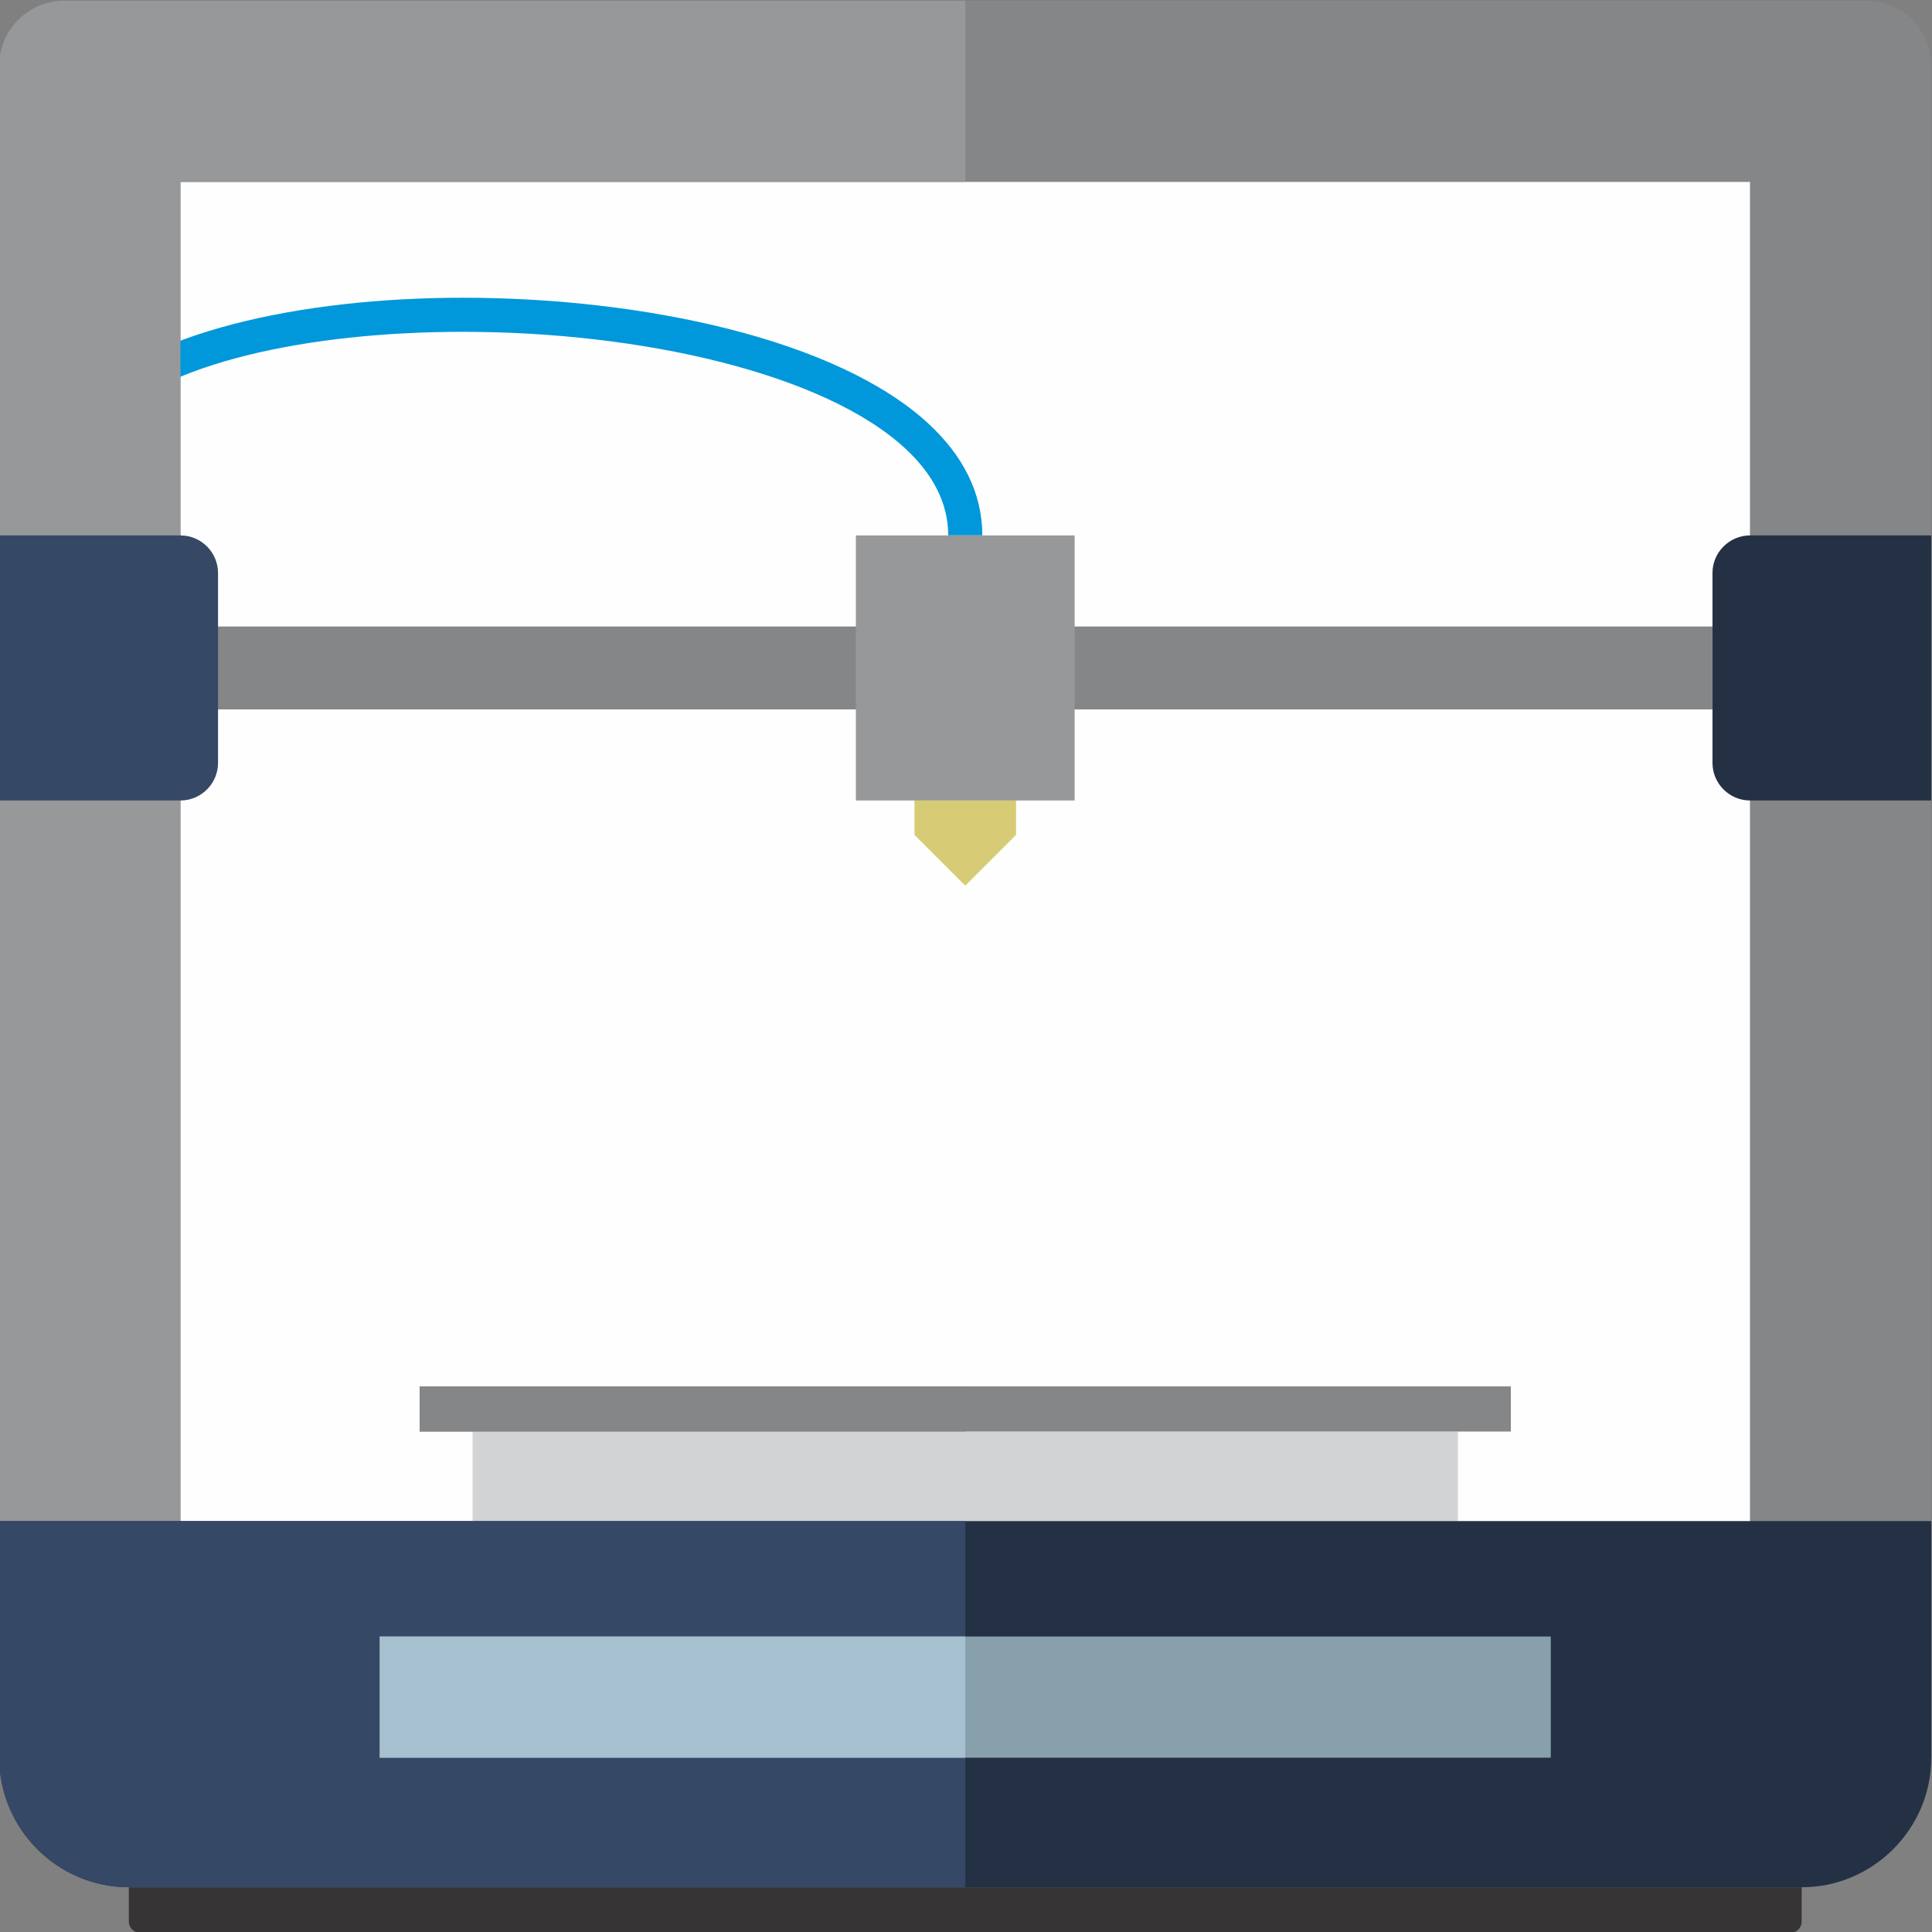 <?xml version="1.0" encoding="UTF-8"?>
<!DOCTYPE svg PUBLIC "-//W3C//DTD SVG 1.1//EN" "http://www.w3.org/Graphics/SVG/1.1/DTD/svg11.dtd">
<!-- Creator: CorelDRAW 2020 (64 Bit) -->
<svg xmlns="http://www.w3.org/2000/svg" xml:space="preserve" width="200mm" height="200mm" version="1.1" style="shape-rendering:geometricPrecision; text-rendering:geometricPrecision; image-rendering:optimizeQuality; fill-rule:evenodd; clip-rule:evenodd"
viewBox="0 0 20000 20000"
 xmlns:xlink="http://www.w3.org/1999/xlink"
 xmlns:xodm="http://www.corel.com/coreldraw/odm/2003">
 <rect x="0" y="0" width="20000" height="20000" fill="#808080" stroke="none"/>
 <defs>
  <style type="text/css">
   <![CDATA[
    .str0 {stroke:#FEFEFE;stroke-width:20;stroke-miterlimit:22.926}
    .fil0 {fill:#FEFEFE}
    .fil4 {fill:#D2D3D5}
    .fil6 {fill:#96989A}
    .fil1 {fill:#848688}
    .fil3 {fill:#373435}
    .fil5 {fill:#D7CC75}
    .fil9 {fill:#889FAC}
    .fil10 {fill:#A6C0CF}
    .fil7 {fill:#243145}
    .fil8 {fill:#354966}
    .fil2 {fill:#0098DA;fill-rule:nonzero}
   ]]>
  </style>
 </defs>
 <g id="Camada_x0020_1">
  <rect class="fil0 str0" x="1860.51" y="1883.31" width="16248.57" height="14093.48"/>
  <path class="fil1" d="M-7.6 15746.31l0 -14533.67 0 -534.37 0 -0.01c0,-5.76 0.07,-11.5 0.22,-17.23l0 -0.01c0.15,-5.73 0.37,-11.44 0.66,-17.13l0 -0.01c0.29,-5.69 0.65,-11.36 1.09,-17.02l0 -0.01c0.43,-5.65 0.94,-11.29 1.51,-16.9l0 -0.01c0.57,-5.62 1.22,-11.21 1.93,-16.78l0 -0.01c0.71,-5.57 1.5,-11.13 2.35,-16.66l0 -0.01c0.85,-5.53 1.77,-11.04 2.76,-16.53l0 -0.01c0.99,-5.49 2.05,-10.95 3.17,-16.39l0 -0.01c1.12,-5.44 2.3,-10.87 3.56,-16.26 1.25,-5.39 2.57,-10.76 3.96,-16.11l0 -0.01c2.77,-10.69 5.79,-21.28 9.07,-31.76l0 -0.01c1.64,-5.24 3.35,-10.45 5.11,-15.63l0 -0.01c1.76,-5.19 3.59,-10.34 5.48,-15.47 1.89,-5.13 3.83,-10.23 5.84,-15.3l0 -0.01c2.01,-5.07 4.09,-10.11 6.21,-15.11l0 -0.01c2.13,-5.01 4.32,-9.98 6.56,-14.93l0 -0.01c2.25,-4.95 4.55,-9.85 6.92,-14.74 2.36,-4.88 4.78,-9.74 7.26,-14.55l0 -0.01c4.95,-9.63 10.13,-19.13 15.53,-28.49l0 -0.01c2.7,-4.68 5.46,-9.32 8.26,-13.93 2.81,-4.61 5.67,-9.18 8.59,-13.72 2.92,-4.54 5.88,-9.04 8.9,-13.5l0.01 0c3.02,-4.46 6.08,-8.89 9.21,-13.27l0.01 0c3.12,-4.38 6.3,-8.72 9.52,-13.03l0 -0.01c3.23,-4.31 6.5,-8.57 9.83,-12.8 6.65,-8.45 13.5,-16.74 20.54,-24.86l0 -0.01c3.52,-4.06 7.09,-8.08 10.7,-12.05l0.01 0c3.61,-3.97 7.28,-7.91 10.98,-11.79l0 -0.01c3.71,-3.89 7.47,-7.73 11.26,-11.52l0 -0.01c3.8,-3.8 7.65,-7.55 11.53,-11.25l0 -0.01c3.89,-3.71 7.82,-7.37 11.79,-10.98l0.01 0c3.97,-3.61 7.99,-7.18 12.05,-10.7 4.06,-3.52 8.16,-6.99 12.31,-10.42 8.29,-6.85 16.75,-13.5 25.36,-19.95l0 -0.01c4.31,-3.23 8.64,-6.39 13.03,-9.52l0.01 0c4.38,-3.12 8.8,-6.2 13.26,-9.22l0.01 0c4.46,-3.02 8.96,-5.99 13.49,-8.9l0.01 0c4.53,-2.91 9.1,-5.79 13.71,-8.59l0.01 0c4.61,-2.81 9.25,-5.56 13.93,-8.26l0.01 0c4.68,-2.7 9.39,-5.35 14.14,-7.94 14.25,-7.77 28.81,-15.03 43.65,-21.77l0.01 0c4.94,-2.25 9.92,-4.43 14.93,-6.56l0.01 0c5.01,-2.13 10.04,-4.21 15.11,-6.21l0.01 0c5.07,-2.01 10.16,-3.96 15.29,-5.84l0.01 0c5.13,-1.89 10.29,-3.71 15.47,-5.48l0.01 0c5.18,-1.76 10.39,-3.48 15.63,-5.11l0.01 0c5.24,-1.64 10.51,-3.22 15.8,-4.73l0.01 0c5.29,-1.51 10.61,-2.96 15.95,-4.34l0.01 0c5.34,-1.38 10.71,-2.7 16.1,-3.96l0.01 0c5.39,-1.25 10.82,-2.44 16.26,-3.56l0.01 0c5.44,-1.12 10.9,-2.19 16.39,-3.17l0.01 0c5.49,-0.99 11,-1.91 16.53,-2.76l0.01 0c5.53,-0.85 11.09,-1.63 16.66,-2.35l0.01 0c5.57,-0.71 11.17,-1.36 16.78,-1.93l0.01 0c5.62,-0.57 11.25,-1.08 16.9,-1.51l0.01 0c5.65,-0.44 11.34,-0.8 17.02,-1.09l0.01 0c5.69,-0.29 11.41,-0.51 17.13,-0.66l0.01 0c5.73,-0.15 11.46,-0.22 17.23,-0.22l0.01 0 534.36 0 17589.91 0 534.36 0 0.01 0c5.76,0 11.5,0.07 17.23,0.22l0.01 0c5.73,0.15 11.44,0.37 17.13,0.66l0.01 0c5.69,0.29 11.36,0.65 17.02,1.09l0.01 0c5.65,0.43 11.29,0.94 16.9,1.51l0.01 0c5.62,0.58 11.2,1.22 16.78,1.93l0.01 0c5.57,0.71 11.13,1.5 16.66,2.35l0.01 0c5.53,0.85 11.04,1.77 16.53,2.76l0.01 0c5.49,0.99 10.95,2.05 16.39,3.17l0.01 0c5.44,1.12 10.87,2.31 16.26,3.56l0.01 0c5.39,1.25 10.75,2.57 16.1,3.96l0.01 0c5.34,1.38 10.66,2.82 15.95,4.34l0.01 0c5.29,1.51 10.56,3.09 15.8,4.73l0.01 0c5.24,1.64 10.45,3.34 15.63,5.11l0.01 0c5.18,1.76 10.34,3.59 15.47,5.48l0.01 0c5.13,1.89 10.22,3.84 15.29,5.84l0.01 0c5.07,2.01 10.11,4.08 15.11,6.21l0.01 0c5.01,2.13 9.98,4.32 14.93,6.56l0.01 0c14.84,6.74 29.4,14 43.65,21.77 4.75,2.59 9.47,5.24 14.15,7.94 4.68,2.7 9.33,5.45 13.93,8.26l0.01 0c4.61,2.81 9.18,5.68 13.71,8.59l0.01 0c4.53,2.91 9.03,5.88 13.49,8.9l0.01 0c4.46,3.02 8.88,6.09 13.26,9.22l0.01 0c4.38,3.12 8.72,6.3 13.03,9.52l0 0.01c8.61,6.45 17.07,13.11 25.36,19.95 4.14,3.42 8.25,6.9 12.31,10.42 4.06,3.52 8.08,7.08 12.05,10.7l0.01 0c3.97,3.61 7.9,7.28 11.79,10.98l0 0.01c3.89,3.71 7.73,7.46 11.53,11.25l0 0.01c3.8,3.8 7.55,7.63 11.26,11.52l0 0.01c3.71,3.89 7.38,7.82 10.99,11.79 3.61,3.97 7.18,7.99 10.7,12.05l0 0.01c3.52,4.06 7,8.16 10.42,12.3l0 0.01c3.42,4.14 6.8,8.33 10.12,12.55l0.01 0c3.33,4.22 6.59,8.5 9.82,12.8l0 0.01c3.23,4.31 6.4,8.64 9.53,13.03 3.13,4.38 6.2,8.81 9.22,13.27 3.02,4.46 5.99,8.97 8.9,13.5l0.01 0c2.92,4.54 5.77,9.11 8.58,13.72 2.81,4.6 5.56,9.26 8.26,13.93l0.01 0.01c2.7,4.68 5.34,9.39 7.93,14.14l0 0.01c2.59,4.75 5.12,9.53 7.59,14.34l0.01 0.01c2.48,4.82 4.89,9.67 7.25,14.55l0.01 0c2.36,4.88 4.67,9.79 6.91,14.74l0 0.01c2.25,4.94 4.43,9.93 6.56,14.93l0.01 0.01c2.13,5.01 4.2,10.04 6.2,15.11l0 0.01c2.01,5.07 3.95,10.18 5.84,15.3l0.01 0c1.89,5.12 3.7,10.29 5.47,15.47l0.01 0.01c1.76,5.18 3.47,10.39 5.1,15.63l0 0.01c1.64,5.24 3.22,10.51 4.73,15.8l0 0.01c1.51,5.29 2.96,10.61 4.34,15.95l0.01 0.01c1.38,5.34 2.69,10.71 3.95,16.11l0.01 0c1.25,5.39 2.43,10.83 3.55,16.26l0.01 0.01c1.12,5.44 2.18,10.91 3.16,16.39l0.01 0.01c0.99,5.48 1.9,11 2.75,16.53l0.01 0.01c0.85,5.53 1.62,11.09 2.34,16.66l0.01 0.01c0.71,5.57 1.35,11.16 1.92,16.78l0.01 0.01c0.57,5.61 1.07,11.25 1.5,16.9l0.01 0.01c0.44,5.65 0.79,11.33 1.08,17.02l0.01 0.01c0.29,5.69 0.5,11.41 0.65,17.13l0.01 0.01c0.15,5.74 0.21,11.46 0.21,17.23l0.01 0.01 0 534.37 -0.01 0.78 0 14532.89 -1875.71 0 0 -13863 -16248.57 0 0 13863 -1875.71 0z"/>
  <path class="fil2" d="M9815.99 5542.62c0,-337.7 -162.09,-637.13 -440.98,-896.22 -423.86,-393.78 -1109.7,-694.77 -1914.92,-898.82 -817.93,-207.28 -1754.91,-312.57 -2666.7,-312.57 -1605.6,0 -3119.51,321.93 -3734.27,983.68l-257.7 -239.78c685.38,-737.77 2299.44,-1096.68 3991.97,-1096.68 938.47,0 1905.36,109 2752.14,323.59 859.5,217.8 1599.33,546.3 2069.26,982.88 350.36,325.48 553.98,710.23 553.98,1153.92l-352.78 0z"/>
  <path class="fil3" d="M1448.39 20007.6l17087.97 0c63.08,0 114.7,-51.61 114.7,-114.69l0 -356.03 -0.01 0 -17317.31 0 -0.05 0 0 356.03c0,63.08 51.62,114.69 114.7,114.69z"/>
  <rect class="fil4" x="4892.38" y="14819.27" width="10200" height="927.04"/>
  <rect class="fil1" x="1868.09" y="6485.56" width="15859.46" height="858.1"/>
  <polygon class="fil5" points="10518.47,8286.61 10518.47,8642.47 9992.39,9168.57 9992.39,9168.57 9466.31,8642.47 9466.31,8286.61 "/>
  <rect class="fil1" x="4344.41" y="14351.64" width="11295.93" height="467.64"/>
  <polygon class="fil1" points="4344.43,14351.64 9992.38,14351.64 9992.38,14819.27 4344.43,14819.27 "/>
  <path class="fil6" d="M-7.6 17995.58l0 -16782.94 0 -534.37c0,-368.9 301.77,-670.67 670.67,-670.67l534.37 0 8794.94 0 0 1875.71 -8124.27 0 0 16112.27c0,368.91 -301.77,670.68 -670.67,670.68l-534.37 0c-368.9,0 -670.67,-301.77 -670.67,-670.68z"/>
  <path class="fil7" d="M19992.4 17126.8l0 1068.74c0,737.77 -603.58,1341.34 -1341.35,1341.34l-17317.31 0c-737.77,0 -1341.34,-603.57 -1341.34,-1341.34l0 -1068.74 0 -1380.49 20000 0 0 1380.49z"/>
  <path class="fil8" d="M9992.38 19536.88l-8658.64 0c-737.77,0 -1341.34,-603.57 -1341.34,-1341.34l0 -1068.74 0 -1380.49 9999.98 0 0 3790.57z"/>
  <rect class="fil9" x="3931.03" y="16941.18" width="12122.69" height="1254.36"/>
  <polygon class="fil10" points="3931.05,16941.18 9992.38,16941.18 9992.38,18195.54 3931.05,18195.54 "/>
  <rect class="fil6" x="8860.03" y="5542.62" width="2264.7" height="2743.99"/>
  <path class="fil8" d="M-7.6 5542.62l1875.71 0c213.94,0 388.98,175.03 388.98,388.98l0 1966.03c0,213.95 -175.04,388.98 -388.98,388.98l-1875.71 0 0 -2743.99z"/>
  <path class="fil7" d="M19992.26 5542.62l-1875.71 0c-213.94,0 -388.98,175.03 -388.98,388.98l0 1966.03c0,213.95 175.04,388.98 388.98,388.98l1875.71 0 0 -2743.99z"/>
 </g>
</svg>
